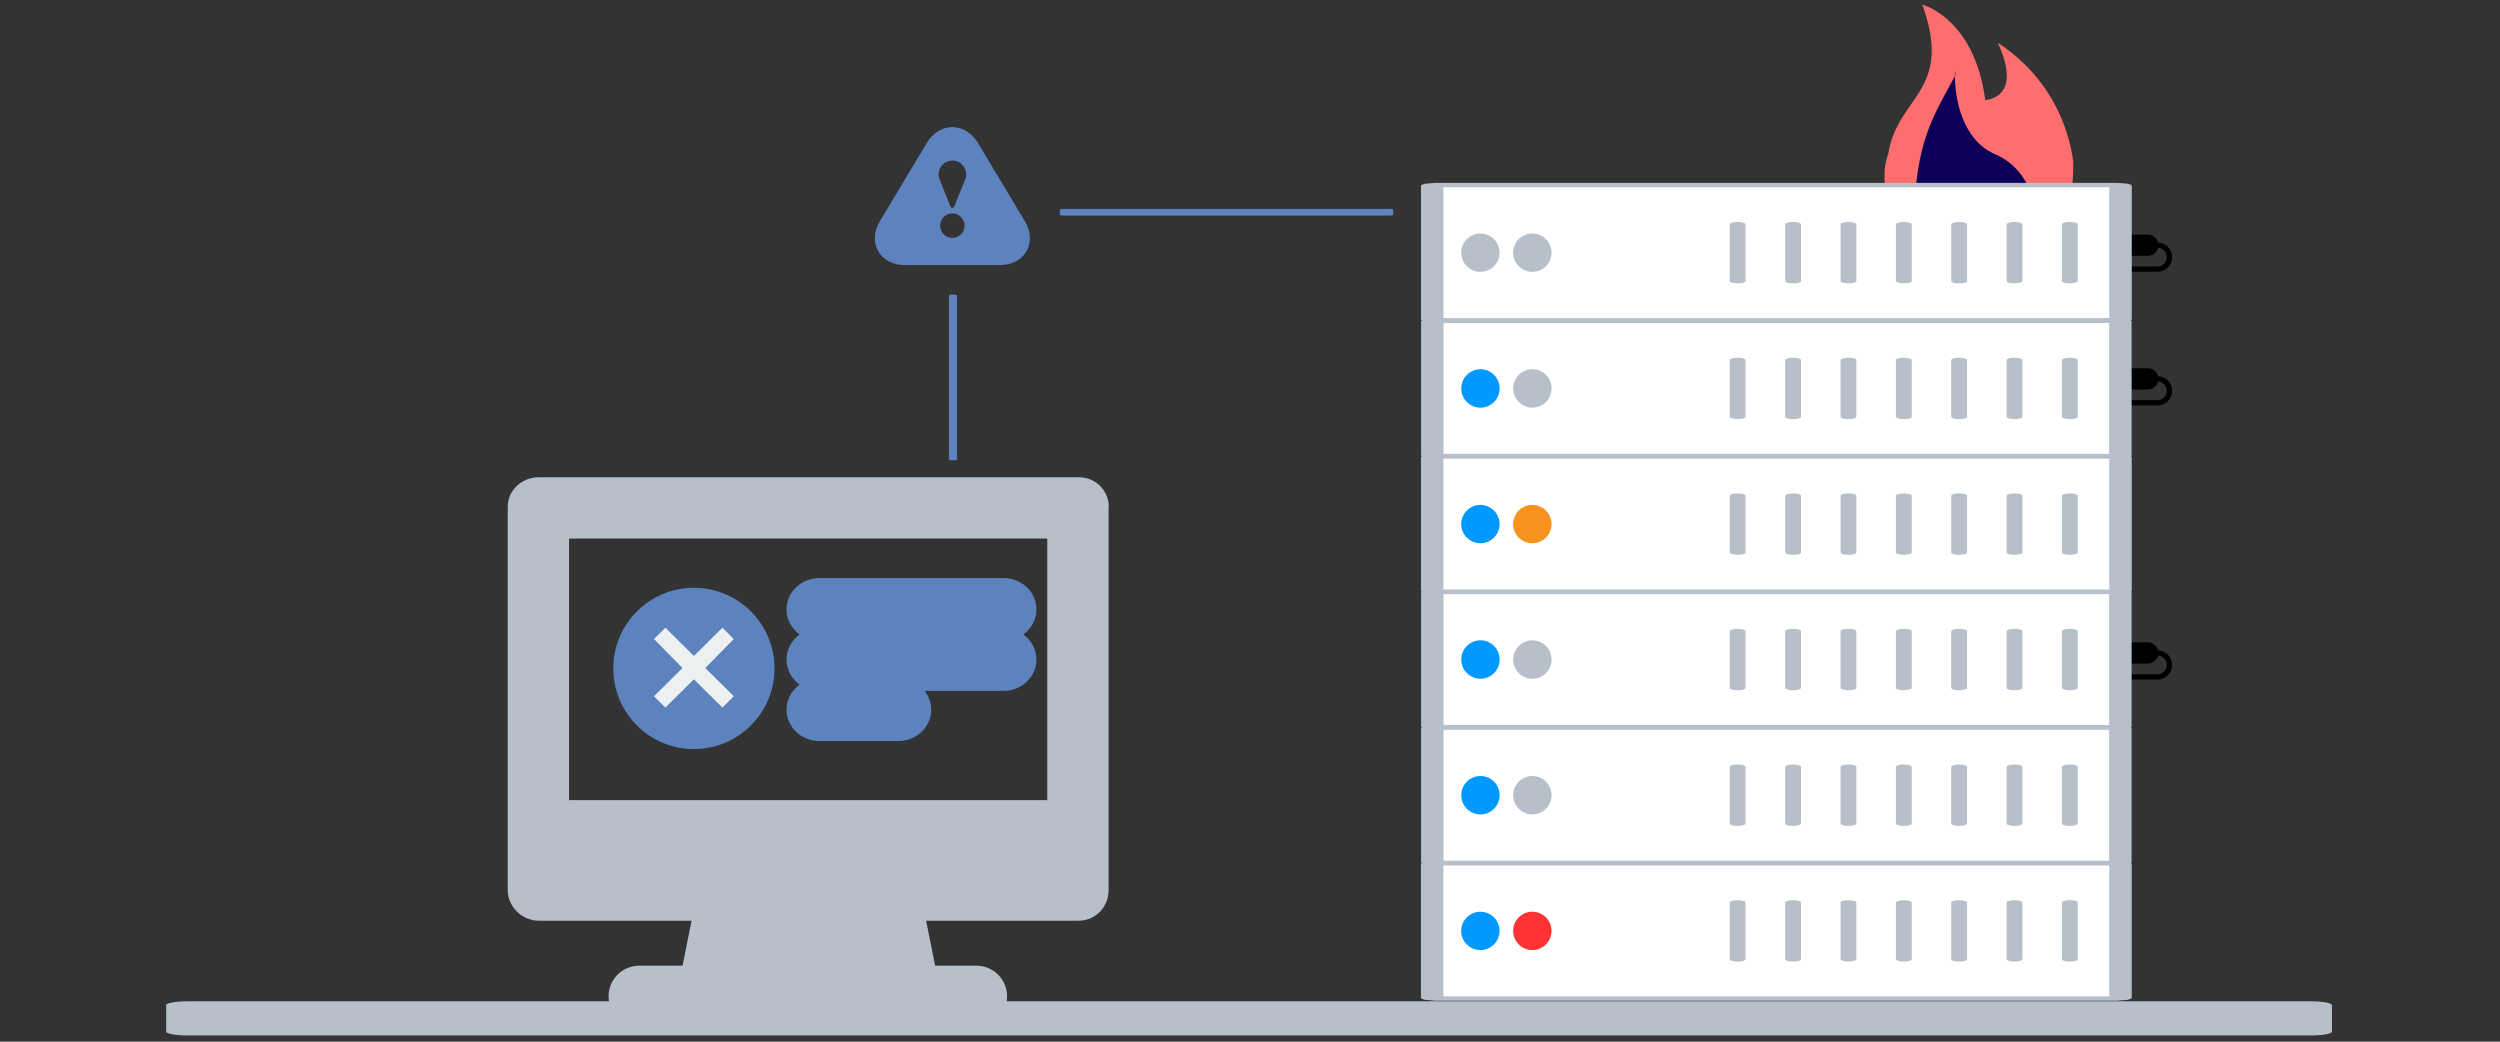 <?xml version="1.0" encoding="UTF-8" standalone="no"?>
<!-- Created with Inkscape (http://www.inkscape.org/) -->

<svg
   width="600mm"
   height="250mm"
   version="1.1"
   viewBox="0 0 600 250"
   xml:space="preserve"
   id="svg348"
   sodipodi:docname="img.svg"
   inkscape:version="1.2.2 (732a01da63, 2022-12-09)"
   xmlns:inkscape="http://www.inkscape.org/namespaces/inkscape"
   xmlns:sodipodi="http://sodipodi.sourceforge.net/DTD/sodipodi-0.dtd"
   xmlns="http://www.w3.org/2000/svg"
   xmlns:svg="http://www.w3.org/2000/svg"><rect x="0" y="0" width="600" height="250" fill="#333333" stroke="none"/><defs
     id="defs352" /><sodipodi:namedview
     id="namedview350"
     pagecolor="#505050"
     bordercolor="#eeeeee"
     borderopacity="1"
     inkscape:showpageshadow="0"
     inkscape:pageopacity="0"
     inkscape:pagecheckerboard="0"
     inkscape:deskcolor="#505050"
     inkscape:document-units="mm"
     showgrid="false"
     inkscape:zoom="0.53137153"
     inkscape:cx="1134.7992"
     inkscape:cy="472.36253"
     inkscape:window-width="1366"
     inkscape:window-height="715"
     inkscape:window-x="1358"
     inkscape:window-y="-8"
     inkscape:window-maximized="1"
     inkscape:current-layer="g114" /><g
     transform="matrix(.637 0 0 .637 .698 -124.2)"
     id="g346"><g
       transform="translate(807.21 367.18)"
       id="g14">

		<g
   transform="translate(0 -76.819)"
   id="g4">
<path
   transform="translate(-12.092 -12.002)"
   d="m16.86 8a4 4 0 0 0-3.86-3h-7v3h-4v2h4v3h7a4 4 0 0 0 3.85-3 3.504 3.504 0 0 1-0.35 7h-14.5v2h14.5a5.503 5.503 0 0 0 0.36-11z"
   stroke-linecap="round"
   vector-effect="non-scaling-stroke"
   id="path2" />
</g>
		<g
   transform="translate(0 -26.449)"
   id="g8">
<path
   transform="translate(-12.092 -12.002)"
   d="m16.86 8a4 4 0 0 0-3.86-3h-7v3h-4v2h4v3h7a4 4 0 0 0 3.85-3 3.504 3.504 0 0 1-0.35 7h-14.5v2h14.5a5.503 5.503 0 0 0 0.36-11z"
   stroke-linecap="round"
   vector-effect="non-scaling-stroke"
   id="path6" />
</g>
		<g
   transform="translate(0 76.819)"
   id="g12">
<path
   transform="translate(-12.092 -12.002)"
   d="m16.86 8a4 4 0 0 0-3.86-3h-7v3h-4v2h4v3h7a4 4 0 0 0 3.85-3 3.504 3.504 0 0 1-0.35 7h-14.5v2h14.5a5.503 5.503 0 0 0 0.36-11z"
   stroke-linecap="round"
   vector-effect="non-scaling-stroke"
   id="path10" />
</g>

</g><g
       transform="matrix(.77 0 0 .77 303.43 478.35)"
       id="g18">
<path
   transform="translate(-147.05 -147.05)"
   d="m294.09 25.772c-0.766-7.566-6.988-13.222-14.756-13.222h-264c-8.284 0-15.333 6.216-15.333 14.5v158.33 6e-3 29.161c0 8.284 7.049 15 15.333 15h74.618l-4.416 22h-21.202c-8.284 0-15 6.716-15 15s6.716 15 15 15h132.5c5e-3 -1e-3 0.013-1e-3 0.02 0h32.48c8.284 0 15-6.716 15-15s-6.716-15-15-15h-20.203l-4.416-22h74.618c8.284 0 14.667-6.716 14.667-15v-187.5c1e-3 -0.518 0.141-0.777 0.09-1.278zm-30.089 16.778v128h-234v-128z"
   fill="#b7bfcb"
   stroke-linecap="round"
   vector-effect="non-scaling-stroke"
   id="path16" />
</g><g
       transform="matrix(1.061 0 0 1.061 668.18 443.47)"
       id="g64">

		<g
   transform="matrix(1.597 0 0 .314 -1e-4 0)"
   id="g22">
<path
   transform="translate(-79 -79)"
   d="m154.68 2.501h0.026l0.027-5.5e-4c0.412-0.009 0.753 0.319 0.762 0.73v2.9e-4 0.032l-1e-3 0.026v151.4c0 0.449-0.364 0.814-0.814 0.814h-151.37c-0.45 0-0.814-0.365-0.814-0.814v-151.37c0-0.45 0.365-0.814 0.814-0.814z"
   fill="#fff"
   stroke="#b7bfcb"
   stroke-width="5"
   vector-effect="non-scaling-stroke"
   id="path20" />
</g>
		<g
   transform="translate(45.231)"
   id="g52">

		<g
   transform="matrix(0 .838 -2.808 0 58.988 -2e-4)"
   id="g26">
<path
   transform="translate(-16,-9)"
   d="m28 10h-24a1 1 0 0 1 0-2h24a1 1 0 0 1 0 2z"
   fill="#b7bfcb"
   stroke-linecap="round"
   id="path24" />
</g>
		<g
   transform="matrix(0 .838 -2.808 0 39.329 -2e-4)"
   id="g30">
<path
   transform="translate(-16,-16)"
   d="m28 17h-24a1 1 0 0 1 0-2h24a1 1 0 0 1 0 2z"
   fill="#b7bfcb"
   stroke-linecap="round"
   id="path28" />
</g>
		<g
   transform="matrix(0 .838 -2.808 0 19.67 -2e-4)"
   id="g34">
<path
   transform="translate(-16,-23)"
   d="m28 24h-24a1 1 0 0 1 0-2h24a1 1 0 0 1 0 2z"
   fill="#b7bfcb"
   stroke-linecap="round"
   id="path32" />
</g>
		<g
   transform="matrix(0 .838 -2.808 0 .026 -2e-4)"
   id="g38">
<path
   transform="translate(-16,-9)"
   d="m28 10h-24a1 1 0 0 1 0-2h24a1 1 0 0 1 0 2z"
   fill="#b7bfcb"
   stroke-linecap="round"
   id="path36" />
</g>
		<g
   transform="matrix(0 .838 -2.808 0 -19.633 -2e-4)"
   id="g42">
<path
   transform="translate(-16,-16)"
   d="m28 17h-24a1 1 0 0 1 0-2h24a1 1 0 0 1 0 2z"
   fill="#b7bfcb"
   stroke-linecap="round"
   id="path40" />
</g>
		<g
   transform="matrix(0 .838 -2.808 0 -39.292 -2e-4)"
   id="g46">
<path
   transform="translate(-16,-23)"
   d="m28 24h-24a1 1 0 0 1 0-2h24a1 1 0 0 1 0 2z"
   fill="#b7bfcb"
   stroke-linecap="round"
   id="path44" />
</g>
		<g
   transform="matrix(0 .838 -2.808 0 -58.988 -2e-4)"
   id="g50">
<path
   transform="translate(-16,-16)"
   d="m28 17h-24a1 1 0 0 1 0-2h24a1 1 0 0 1 0 2z"
   fill="#b7bfcb"
   stroke-linecap="round"
   id="path48" />
</g>

</g>
		<g
   transform="translate(-95.861 -.002)"
   id="g62">

		<g
   transform="matrix(.147 0 0 .087 -9.222 9e-4)"
   id="g56">
<path
   transform="translate(-78.5 -78.5)"
   d="m78.5 0c-25.558 0-46.383 35.227-46.383 78.5 0 43.273 20.825 78.5 46.383 78.5 25.558 0 46.383-35.227 46.383-78.5 0-43.273-20.825-78.5-46.383-78.5z"
   fill="#09f"
   stroke-linecap="round"
   vector-effect="non-scaling-stroke"
   id="path54" />
</g>
		<g
   transform="matrix(.147 0 0 .087 9.222 -.001)"
   id="g60">
<path
   transform="translate(-78.5 -78.5)"
   d="m78.5 0c-25.558 0-46.383 35.227-46.383 78.5 0 43.273 20.825 78.5 46.383 78.5 25.558 0 46.383-35.227 46.383-78.5 0-43.273-20.825-78.5-46.383-78.5z"
   fill="#b7bfcb"
   stroke-linecap="round"
   vector-effect="non-scaling-stroke"
   id="path58" />
</g>

</g>

</g><g
       transform="matrix(1.061 0 0 1.061 668.18 494.59)"
       id="g110">

		<g
   transform="matrix(1.597 0 0 .314 -1e-4 0)"
   id="g68">
<path
   transform="translate(-79 -79)"
   d="m154.68 2.501h0.026l0.027-5.5e-4c0.412-0.009 0.753 0.319 0.762 0.73v2.9e-4 0.032l-1e-3 0.026v151.4c0 0.449-0.364 0.814-0.814 0.814h-151.37c-0.45 0-0.814-0.365-0.814-0.814v-151.37c0-0.45 0.365-0.814 0.814-0.814z"
   fill="#fff"
   stroke="#b7bfcb"
   stroke-width="5"
   vector-effect="non-scaling-stroke"
   id="path66" />
</g>
		<g
   transform="translate(45.231)"
   id="g98">

		<g
   transform="matrix(0 .838 -2.808 0 58.988 -2e-4)"
   id="g72">
<path
   transform="translate(-16,-9)"
   d="m28 10h-24a1 1 0 0 1 0-2h24a1 1 0 0 1 0 2z"
   fill="#b7bfcb"
   stroke-linecap="round"
   id="path70" />
</g>
		<g
   transform="matrix(0 .838 -2.808 0 39.329 -2e-4)"
   id="g76">
<path
   transform="translate(-16,-16)"
   d="m28 17h-24a1 1 0 0 1 0-2h24a1 1 0 0 1 0 2z"
   fill="#b7bfcb"
   stroke-linecap="round"
   id="path74" />
</g>
		<g
   transform="matrix(0 .838 -2.808 0 19.67 -2e-4)"
   id="g80">
<path
   transform="translate(-16,-23)"
   d="m28 24h-24a1 1 0 0 1 0-2h24a1 1 0 0 1 0 2z"
   fill="#b7bfcb"
   stroke-linecap="round"
   id="path78" />
</g>
		<g
   transform="matrix(0 .838 -2.808 0 .026 -2e-4)"
   id="g84">
<path
   transform="translate(-16,-9)"
   d="m28 10h-24a1 1 0 0 1 0-2h24a1 1 0 0 1 0 2z"
   fill="#b7bfcb"
   stroke-linecap="round"
   id="path82" />
</g>
		<g
   transform="matrix(0 .838 -2.808 0 -19.633 -2e-4)"
   id="g88">
<path
   transform="translate(-16,-16)"
   d="m28 17h-24a1 1 0 0 1 0-2h24a1 1 0 0 1 0 2z"
   fill="#b7bfcb"
   stroke-linecap="round"
   id="path86" />
</g>
		<g
   transform="matrix(0 .838 -2.808 0 -39.292 -2e-4)"
   id="g92">
<path
   transform="translate(-16,-23)"
   d="m28 24h-24a1 1 0 0 1 0-2h24a1 1 0 0 1 0 2z"
   fill="#b7bfcb"
   stroke-linecap="round"
   id="path90" />
</g>
		<g
   transform="matrix(0 .838 -2.808 0 -58.988 -2e-4)"
   id="g96">
<path
   transform="translate(-16,-16)"
   d="m28 17h-24a1 1 0 0 1 0-2h24a1 1 0 0 1 0 2z"
   fill="#b7bfcb"
   stroke-linecap="round"
   id="path94" />
</g>

</g>
		<g
   transform="translate(-95.861 -.002)"
   id="g108">

		<g
   transform="matrix(.147 0 0 .087 -9.222 9e-4)"
   id="g102">
<path
   transform="translate(-78.5 -78.5)"
   d="m78.5 0c-25.558 0-46.383 35.227-46.383 78.5 0 43.273 20.825 78.5 46.383 78.5 25.558 0 46.383-35.227 46.383-78.5 0-43.273-20.825-78.5-46.383-78.5z"
   fill="#09f"
   stroke-linecap="round"
   vector-effect="non-scaling-stroke"
   id="path100" />
</g>
		<g
   transform="matrix(.147 0 0 .087 9.222 -.001)"
   id="g106">
<path
   transform="translate(-78.5 -78.5)"
   d="m78.5 0c-25.558 0-46.383 35.227-46.383 78.5 0 43.273 20.825 78.5 46.383 78.5 25.558 0 46.383-35.227 46.383-78.5 0-43.273-20.825-78.5-46.383-78.5z"
   fill="#b7bfcb"
   stroke-linecap="round"
   vector-effect="non-scaling-stroke"
   id="path104" />
</g>

</g>

</g><g
       transform="matrix(.157 0 0 .035 461.01 274.95)"
       id="g114">
<path
   transform="translate(-512,-512)"
   d="m904 476h-784c-4.4 0-8 3.6-8 8v56c0 4.4 3.6 8 8 8h784c4.4 0 8-3.6 8-8v-56c0-4.4-3.6-8-8-8z"
   stroke-linecap="round"
   vector-effect="non-scaling-stroke"
   id="path112"
   style="fill:#5c83be;fill-opacity:1" />
</g><g
       transform="matrix(3.038 0 0 3.038 260.34 446.82)"
       id="g132">
<g
   vector-effect="non-scaling-stroke"
   id="g130">
		<g
   transform="translate(0,1)"
   id="g118">
<path
   transform="translate(-12,-12)"
   d="m22 12c0 5.523-4.477 10-10 10-5.523 0-10-4.477-10-10 0-5.523 4.477-10 10-10 5.523 0 10 4.477 10 10z"
   fill-opacity="0"
   stroke-linecap="round"
   id="path116" />
</g>
		
<path
   transform="translate(-12,-12)"
   d="m22 12c0 5.523-4.477 10-10 10-5.523 0-10-4.477-10-10 0-5.523 4.477-10 10-10 5.523 0 10 4.477 10 10z"
   fill="#5c83be"
   stroke-linecap="round"
   id="path120" />

		<g
   transform="translate(1e-4 .95)"
   id="g124">
<path
   transform="translate(-12 -1041.4)"
   d="m7.05 1037.8 3.536 3.6-3.536 3.5 1.414 1.4 3.535-3.5 3.536 3.5 1.414-1.4-3.536-3.5 3.536-3.6-1.414-1.4-3.536 3.5-3.535-3.5z"
   fill-opacity="0"
   stroke-linecap="round"
   id="path122" />
</g>
		<g
   transform="translate(1e-4 -.05)"
   id="g128">
<path
   transform="translate(-12 -1040.4)"
   d="m7.05 1036.8 3.536 3.6-3.536 3.5 1.414 1.4 3.535-3.5 3.536 3.5 1.414-1.4-3.536-3.5 3.536-3.6-1.414-1.4-3.536 3.5-3.535-3.5z"
   fill="#ecf0f1"
   stroke-linecap="round"
   id="path126" />
</g>
</g>
</g><g
       transform="matrix(2.972 0 0 2.972 357.72 268.86)"
       id="g136">
<path
   transform="translate(-12 -12.256)"
   d="m21.171 15.398-5.912-9.854c-0.776-1.293-1.963-2.033-3.259-2.033s-2.483 0.74-3.259 2.031l-5.912 9.856c-0.786 1.309-0.872 2.705-0.235 3.83 0.636 1.126 1.878 1.772 3.406 1.772h12c1.528 0 2.77-0.646 3.406-1.771 0.637-1.125 0.551-2.521-0.235-3.831zm-9.171 2.151c-0.854 0-1.55-0.695-1.55-1.549 0-0.855 0.695-1.551 1.55-1.551s1.55 0.696 1.55 1.551c0 0.854-0.696 1.549-1.55 1.549zm1.633-7.424c-0.011 0.031-1.401 3.468-1.401 3.468-0.038 0.094-0.13 0.156-0.231 0.156s-0.193-0.062-0.231-0.156l-1.391-3.438c-0.09-0.233-0.129-0.443-0.129-0.655 0-0.965 0.785-1.75 1.75-1.75s1.75 0.785 1.75 1.75c0 0.212-0.039 0.422-0.117 0.625z"
   fill="#5c83be"
   stroke-linecap="round"
   vector-effect="non-scaling-stroke"
   id="path134" />
</g><g
       transform="matrix(4.956 0 0 4.724 342.32 443.47)"
       id="g140">
<path
   transform="translate(-12,-12)"
   d="m5 8h14m-14 4h14m-14 4h6"
   fill="none"
   stroke="#5c83be"
   stroke-linecap="round"
   stroke-linejoin="round"
   stroke-width="5"
   vector-effect="non-scaling-stroke"
   id="path138" />
</g><g
       transform="matrix(0 .078 -.042 0 357.95 337.19)"
       id="g144"
       style="fill:#5c83be;fill-opacity:1">
<path
   transform="translate(-512,-512)"
   d="m904 476h-784c-4.4 0-8 3.6-8 8v56c0 4.4 3.6 8 8 8h784c4.4 0 8-3.6 8-8v-56c0-4.4-3.6-8-8-8z"
   stroke-linecap="round"
   vector-effect="non-scaling-stroke"
   id="path142"
   style="fill:#5c83be;fill-opacity:1" />
</g><g
       transform="matrix(1.02 0 0 .179 469.51 578.67)"
       id="g148">
<path
   transform="translate(-512,-512)"
   d="m904 476h-784c-4.4 0-8 3.6-8 8v56c0 4.4 3.6 8 8 8h784c4.4 0 8-3.6 8-8v-56c0-4.4-3.6-8-8-8z"
   fill="#b7bfcb"
   stroke-linecap="round"
   vector-effect="non-scaling-stroke"
   id="path146" />
</g><g
       transform="matrix(1.061 0 0 1.061 668.18 341.33)"
       id="g194">

		<g
   transform="matrix(1.597 0 0 .314 -1e-4 0)"
   id="g152">
<path
   transform="translate(-79 -79)"
   d="m154.68 2.501h0.026l0.027-5.5e-4c0.412-0.009 0.753 0.319 0.762 0.73v2.9e-4 0.032l-1e-3 0.026v151.4c0 0.449-0.364 0.814-0.814 0.814h-151.37c-0.45 0-0.814-0.365-0.814-0.814v-151.37c0-0.45 0.365-0.814 0.814-0.814z"
   fill="#fff"
   stroke="#b7bfcb"
   stroke-width="5"
   vector-effect="non-scaling-stroke"
   id="path150" />
</g>
		<g
   transform="translate(45.231)"
   id="g182">

		<g
   transform="matrix(0 .838 -2.808 0 58.988 -2e-4)"
   id="g156">
<path
   transform="translate(-16,-9)"
   d="m28 10h-24a1 1 0 0 1 0-2h24a1 1 0 0 1 0 2z"
   fill="#b7bfcb"
   stroke-linecap="round"
   id="path154" />
</g>
		<g
   transform="matrix(0 .838 -2.808 0 39.329 -2e-4)"
   id="g160">
<path
   transform="translate(-16,-16)"
   d="m28 17h-24a1 1 0 0 1 0-2h24a1 1 0 0 1 0 2z"
   fill="#b7bfcb"
   stroke-linecap="round"
   id="path158" />
</g>
		<g
   transform="matrix(0 .838 -2.808 0 19.67 -2e-4)"
   id="g164">
<path
   transform="translate(-16,-23)"
   d="m28 24h-24a1 1 0 0 1 0-2h24a1 1 0 0 1 0 2z"
   fill="#b7bfcb"
   stroke-linecap="round"
   id="path162" />
</g>
		<g
   transform="matrix(0 .838 -2.808 0 .026 -2e-4)"
   id="g168">
<path
   transform="translate(-16,-9)"
   d="m28 10h-24a1 1 0 0 1 0-2h24a1 1 0 0 1 0 2z"
   fill="#b7bfcb"
   stroke-linecap="round"
   id="path166" />
</g>
		<g
   transform="matrix(0 .838 -2.808 0 -19.633 -2e-4)"
   id="g172">
<path
   transform="translate(-16,-16)"
   d="m28 17h-24a1 1 0 0 1 0-2h24a1 1 0 0 1 0 2z"
   fill="#b7bfcb"
   stroke-linecap="round"
   id="path170" />
</g>
		<g
   transform="matrix(0 .838 -2.808 0 -39.292 -2e-4)"
   id="g176">
<path
   transform="translate(-16,-23)"
   d="m28 24h-24a1 1 0 0 1 0-2h24a1 1 0 0 1 0 2z"
   fill="#b7bfcb"
   stroke-linecap="round"
   id="path174" />
</g>
		<g
   transform="matrix(0 .838 -2.808 0 -58.988 -2e-4)"
   id="g180">
<path
   transform="translate(-16,-16)"
   d="m28 17h-24a1 1 0 0 1 0-2h24a1 1 0 0 1 0 2z"
   fill="#b7bfcb"
   stroke-linecap="round"
   id="path178" />
</g>

</g>
		<g
   transform="translate(-95.861 -.002)"
   id="g192">

		<g
   transform="matrix(.147 0 0 .087 -9.222 9e-4)"
   id="g186">
<path
   transform="translate(-78.5 -78.5)"
   d="m78.5 0c-25.558 0-46.383 35.227-46.383 78.5 0 43.273 20.825 78.5 46.383 78.5 25.558 0 46.383-35.227 46.383-78.5 0-43.273-20.825-78.5-46.383-78.5z"
   fill="#09f"
   stroke-linecap="round"
   vector-effect="non-scaling-stroke"
   id="path184" />
</g>
		<g
   transform="matrix(.147 0 0 .087 9.222 -.001)"
   id="g190">
<path
   transform="translate(-78.5 -78.5)"
   d="m78.5 0c-25.558 0-46.383 35.227-46.383 78.5 0 43.273 20.825 78.5 46.383 78.5 25.558 0 46.383-35.227 46.383-78.5 0-43.273-20.825-78.5-46.383-78.5z"
   fill="#b7bfcb"
   stroke-linecap="round"
   vector-effect="non-scaling-stroke"
   id="path188" />
</g>

</g>

</g><g
       transform="translate(668.18 392.44)"
       id="g240">

		<g
   transform="matrix(1.695 0 0 .333 .003 -.001)"
   id="g198">
<path
   transform="translate(-79 -79)"
   d="m154.68 2.501h0.026l0.027-5.5e-4c0.412-0.009 0.753 0.319 0.762 0.73v2.9e-4 0.032l-1e-3 0.026v151.4c0 0.449-0.364 0.814-0.814 0.814h-151.37c-0.45 0-0.814-0.365-0.814-0.814v-151.37c0-0.45 0.365-0.814 0.814-0.814z"
   fill="#fff"
   stroke="#b7bfcb"
   stroke-width="5"
   vector-effect="non-scaling-stroke"
   id="path196" />
</g>
		<g
   transform="matrix(1.061 0 0 1.061 47.999 0)"
   id="g228">

		<g
   transform="matrix(0 .838 -2.808 0 58.988 -2e-4)"
   id="g202">
<path
   transform="translate(-16,-9)"
   d="m28 10h-24a1 1 0 0 1 0-2h24a1 1 0 0 1 0 2z"
   fill="#b7bfcb"
   stroke-linecap="round"
   id="path200" />
</g>
		<g
   transform="matrix(0 .838 -2.808 0 39.329 -2e-4)"
   id="g206">
<path
   transform="translate(-16,-16)"
   d="m28 17h-24a1 1 0 0 1 0-2h24a1 1 0 0 1 0 2z"
   fill="#b7bfcb"
   stroke-linecap="round"
   id="path204" />
</g>
		<g
   transform="matrix(0 .838 -2.808 0 19.67 -2e-4)"
   id="g210">
<path
   transform="translate(-16,-23)"
   d="m28 24h-24a1 1 0 0 1 0-2h24a1 1 0 0 1 0 2z"
   fill="#b7bfcb"
   stroke-linecap="round"
   id="path208" />
</g>
		<g
   transform="matrix(0 .838 -2.808 0 .026 -2e-4)"
   id="g214">
<path
   transform="translate(-16,-9)"
   d="m28 10h-24a1 1 0 0 1 0-2h24a1 1 0 0 1 0 2z"
   fill="#b7bfcb"
   stroke-linecap="round"
   id="path212" />
</g>
		<g
   transform="matrix(0 .838 -2.808 0 -19.633 -2e-4)"
   id="g218">
<path
   transform="translate(-16,-16)"
   d="m28 17h-24a1 1 0 0 1 0-2h24a1 1 0 0 1 0 2z"
   fill="#b7bfcb"
   stroke-linecap="round"
   id="path216" />
</g>
		<g
   transform="matrix(0 .838 -2.808 0 -39.292 -2e-4)"
   id="g222">
<path
   transform="translate(-16,-23)"
   d="m28 24h-24a1 1 0 0 1 0-2h24a1 1 0 0 1 0 2z"
   fill="#b7bfcb"
   stroke-linecap="round"
   id="path220" />
</g>
		<g
   transform="matrix(0 .838 -2.808 0 -58.988 -2e-4)"
   id="g226">
<path
   transform="translate(-16,-16)"
   d="m28 17h-24a1 1 0 0 1 0-2h24a1 1 0 0 1 0 2z"
   fill="#b7bfcb"
   stroke-linecap="round"
   id="path224" />
</g>

</g>
		<g
   transform="translate(-101.73 -.002)"
   id="g238">

		<g
   transform="matrix(.156 0 0 .092 -9.785 -4e-4)"
   id="g232">
<path
   transform="translate(-78.5 -78.5)"
   d="m78.5 0c-25.558 0-46.383 35.227-46.383 78.5 0 43.273 20.825 78.5 46.383 78.5 25.558 0 46.383-35.227 46.383-78.5 0-43.273-20.825-78.5-46.383-78.5z"
   fill="#09f"
   stroke-linecap="round"
   vector-effect="non-scaling-stroke"
   id="path230" />
</g>
		<g
   transform="matrix(.156 0 0 .092 9.787 -.002)"
   id="g236">
<path
   transform="translate(-78.5 -78.5)"
   d="m78.5 0c-25.558 0-46.383 35.227-46.383 78.5 0 43.273 20.825 78.5 46.383 78.5 25.558 0 46.383-35.227 46.383-78.5 0-43.273-20.825-78.5-46.383-78.5z"
   fill="#f7931e"
   stroke-linecap="round"
   vector-effect="non-scaling-stroke"
   id="path234" />
</g>

</g>

</g><g
       transform="translate(668.18 545.71)"
       id="g286">

		<g
   transform="scale(1.695 .333)"
   id="g244">
<path
   transform="translate(-79 -79)"
   d="m154.68 2.501h0.026l0.027-5.5e-4c0.412-0.009 0.753 0.319 0.762 0.73v2.9e-4 0.032l-1e-3 0.026v151.4c0 0.449-0.364 0.814-0.814 0.814h-151.37c-0.45 0-0.814-0.365-0.814-0.814v-151.37c0-0.45 0.365-0.814 0.814-0.814z"
   fill="#fff"
   stroke="#b7bfcb"
   stroke-width="5"
   vector-effect="non-scaling-stroke"
   id="path242" />
</g>
		<g
   transform="translate(-101.73 -.001)"
   id="g254">

		<g
   transform="matrix(.156 0 0 .092 -9.785 -4e-4)"
   id="g248">
<path
   transform="translate(-78.5 -78.5)"
   d="m78.5 0c-25.558 0-46.383 35.227-46.383 78.5 0 43.273 20.825 78.5 46.383 78.5 25.558 0 46.383-35.227 46.383-78.5 0-43.273-20.825-78.5-46.383-78.5z"
   fill="#09f"
   stroke-linecap="round"
   vector-effect="non-scaling-stroke"
   id="path246" />
</g>
		<g
   transform="matrix(.156 0 0 .092 9.787 -.002)"
   id="g252">
<path
   transform="translate(-78.5 -78.5)"
   d="m78.5 0c-25.558 0-46.383 35.227-46.383 78.5 0 43.273 20.825 78.5 46.383 78.5 25.558 0 46.383-35.227 46.383-78.5 0-43.273-20.825-78.5-46.383-78.5z"
   fill="#f33"
   stroke-linecap="round"
   vector-effect="non-scaling-stroke"
   id="path250" />
</g>

</g>
		<g
   transform="matrix(1.061 0 0 1.061 47.996 .001)"
   id="g284">

		<g
   transform="matrix(0 .838 -2.808 0 58.988 -2e-4)"
   id="g258">
<path
   transform="translate(-16,-9)"
   d="m28 10h-24a1 1 0 0 1 0-2h24a1 1 0 0 1 0 2z"
   fill="#b7bfcb"
   stroke-linecap="round"
   id="path256" />
</g>
		<g
   transform="matrix(0 .838 -2.808 0 39.329 -2e-4)"
   id="g262">
<path
   transform="translate(-16,-16)"
   d="m28 17h-24a1 1 0 0 1 0-2h24a1 1 0 0 1 0 2z"
   fill="#b7bfcb"
   stroke-linecap="round"
   id="path260" />
</g>
		<g
   transform="matrix(0 .838 -2.808 0 19.67 -2e-4)"
   id="g266">
<path
   transform="translate(-16,-23)"
   d="m28 24h-24a1 1 0 0 1 0-2h24a1 1 0 0 1 0 2z"
   fill="#b7bfcb"
   stroke-linecap="round"
   id="path264" />
</g>
		<g
   transform="matrix(0 .838 -2.808 0 .026 -2e-4)"
   id="g270">
<path
   transform="translate(-16,-9)"
   d="m28 10h-24a1 1 0 0 1 0-2h24a1 1 0 0 1 0 2z"
   fill="#b7bfcb"
   stroke-linecap="round"
   id="path268" />
</g>
		<g
   transform="matrix(0 .838 -2.808 0 -19.633 -2e-4)"
   id="g274">
<path
   transform="translate(-16,-16)"
   d="m28 17h-24a1 1 0 0 1 0-2h24a1 1 0 0 1 0 2z"
   fill="#b7bfcb"
   stroke-linecap="round"
   id="path272" />
</g>
		<g
   transform="matrix(0 .838 -2.808 0 -39.292 -2e-4)"
   id="g278">
<path
   transform="translate(-16,-23)"
   d="m28 24h-24a1 1 0 0 1 0-2h24a1 1 0 0 1 0 2z"
   fill="#b7bfcb"
   stroke-linecap="round"
   id="path276" />
</g>
		<g
   transform="matrix(0 .838 -2.808 0 -58.988 -2e-4)"
   id="g282">
<path
   transform="translate(-16,-16)"
   d="m28 17h-24a1 1 0 0 1 0-2h24a1 1 0 0 1 0 2z"
   fill="#b7bfcb"
   stroke-linecap="round"
   id="path280" />
</g>

</g>

</g><g
       transform="matrix(2.962 0 0 2.962 744.49 247.07)"
       id="g298">
<g
   vector-effect="non-scaling-stroke"
   id="g296">
		<g
   transform="translate(5e-4 .002)"
   id="g290">
<path
   transform="translate(-24 -24.002)"
   d="m35.555 32.1a11.979 11.979 0 0 1-23.555-3.243 7.933 7.933 0 0 1 0.485-2.924c1.158-7.338 8.3-7.87 4.315-18.933 0 0 6.65 1.727 8 12.143 0 0 4.919-0.163 1.6-7.286a21.311 21.311 0 0 1 9.6 15.143 24.911 24.911 0 0 1-0.445 5.1z"
   fill="#ff6e6e"
   fill-rule="evenodd"
   stroke-linecap="round"
   stroke-width="0"
   id="path288" />
</g>
		<g
   transform="translate(-.517 4.221)"
   id="g294">
<path
   transform="translate(-23.483 -28.22)"
   d="m31 33.5a7.5 7.5 0 0 1-14.975 0.484l-0.025 0.016s-0.075-3.272 0-4c0.684-6.611 2.6-9.563 5-14 0.067-2.639-1.115 7.273 5 10a8.188 8.188 0 0 1 5 7.5z"
   fill="#0c0058"
   fill-rule="evenodd"
   stroke-linecap="round"
   stroke-width="0"
   id="path292" />
</g>
</g>
</g><g
       transform="translate(668.18 290.18)"
       id="g344">

		<g
   transform="matrix(1.695 0 0 .333 .003 -.001)"
   id="g302">
<path
   transform="translate(-79 -79)"
   d="m154.68 2.501h0.026l0.027-5.5e-4c0.412-0.009 0.753 0.319 0.762 0.73v2.9e-4 0.032l-1e-3 0.026v151.4c0 0.449-0.364 0.814-0.814 0.814h-151.37c-0.45 0-0.814-0.365-0.814-0.814v-151.37c0-0.45 0.365-0.814 0.814-0.814z"
   fill="#fff"
   stroke="#b7bfcb"
   stroke-width="5"
   vector-effect="non-scaling-stroke"
   id="path300" />
</g>
		<g
   transform="translate(-101.73 -.002)"
   id="g312">

		<g
   transform="matrix(.156 0 0 .092 -9.785 -4e-4)"
   id="g306">
<path
   transform="translate(-78.5 -78.5)"
   d="m78.5 0c-25.558 0-46.383 35.227-46.383 78.5 0 43.273 20.825 78.5 46.383 78.5 25.558 0 46.383-35.227 46.383-78.5 0-43.273-20.825-78.5-46.383-78.5z"
   fill="#b7bfcb"
   stroke-linecap="round"
   vector-effect="non-scaling-stroke"
   id="path304" />
</g>
		<g
   transform="matrix(.156 0 0 .092 9.787 -.002)"
   id="g310">
<path
   transform="translate(-78.5 -78.5)"
   d="m78.5 0c-25.558 0-46.383 35.227-46.383 78.5 0 43.273 20.825 78.5 46.383 78.5 25.558 0 46.383-35.227 46.383-78.5 0-43.273-20.825-78.5-46.383-78.5z"
   fill="#b7bfcb"
   stroke-linecap="round"
   vector-effect="non-scaling-stroke"
   id="path308" />
</g>

</g>
		<g
   transform="matrix(1.061 0 0 1.061 47.999 0)"
   id="g342">

		<g
   transform="matrix(0 .838 -2.808 0 58.988 -2e-4)"
   id="g316">
<path
   transform="translate(-16,-9)"
   d="m28 10h-24a1 1 0 0 1 0-2h24a1 1 0 0 1 0 2z"
   fill="#b7bfcb"
   stroke-linecap="round"
   id="path314" />
</g>
		<g
   transform="matrix(0 .838 -2.808 0 39.329 -2e-4)"
   id="g320">
<path
   transform="translate(-16,-16)"
   d="m28 17h-24a1 1 0 0 1 0-2h24a1 1 0 0 1 0 2z"
   fill="#b7bfcb"
   stroke-linecap="round"
   id="path318" />
</g>
		<g
   transform="matrix(0 .838 -2.808 0 19.67 -2e-4)"
   id="g324">
<path
   transform="translate(-16,-23)"
   d="m28 24h-24a1 1 0 0 1 0-2h24a1 1 0 0 1 0 2z"
   fill="#b7bfcb"
   stroke-linecap="round"
   id="path322" />
</g>
		<g
   transform="matrix(0 .838 -2.808 0 .026 -2e-4)"
   id="g328">
<path
   transform="translate(-16,-9)"
   d="m28 10h-24a1 1 0 0 1 0-2h24a1 1 0 0 1 0 2z"
   fill="#b7bfcb"
   stroke-linecap="round"
   id="path326" />
</g>
		<g
   transform="matrix(0 .838 -2.808 0 -19.633 -2e-4)"
   id="g332">
<path
   transform="translate(-16,-16)"
   d="m28 17h-24a1 1 0 0 1 0-2h24a1 1 0 0 1 0 2z"
   fill="#b7bfcb"
   stroke-linecap="round"
   id="path330" />
</g>
		<g
   transform="matrix(0 .838 -2.808 0 -39.292 -2e-4)"
   id="g336">
<path
   transform="translate(-16,-23)"
   d="m28 24h-24a1 1 0 0 1 0-2h24a1 1 0 0 1 0 2z"
   fill="#b7bfcb"
   stroke-linecap="round"
   id="path334" />
</g>
		<g
   transform="matrix(0 .838 -2.808 0 -58.988 -2e-4)"
   id="g340">
<path
   transform="translate(-16,-16)"
   d="m28 17h-24a1 1 0 0 1 0-2h24a1 1 0 0 1 0 2z"
   fill="#b7bfcb"
   stroke-linecap="round"
   id="path338" />
</g>

</g>

</g></g></svg>
